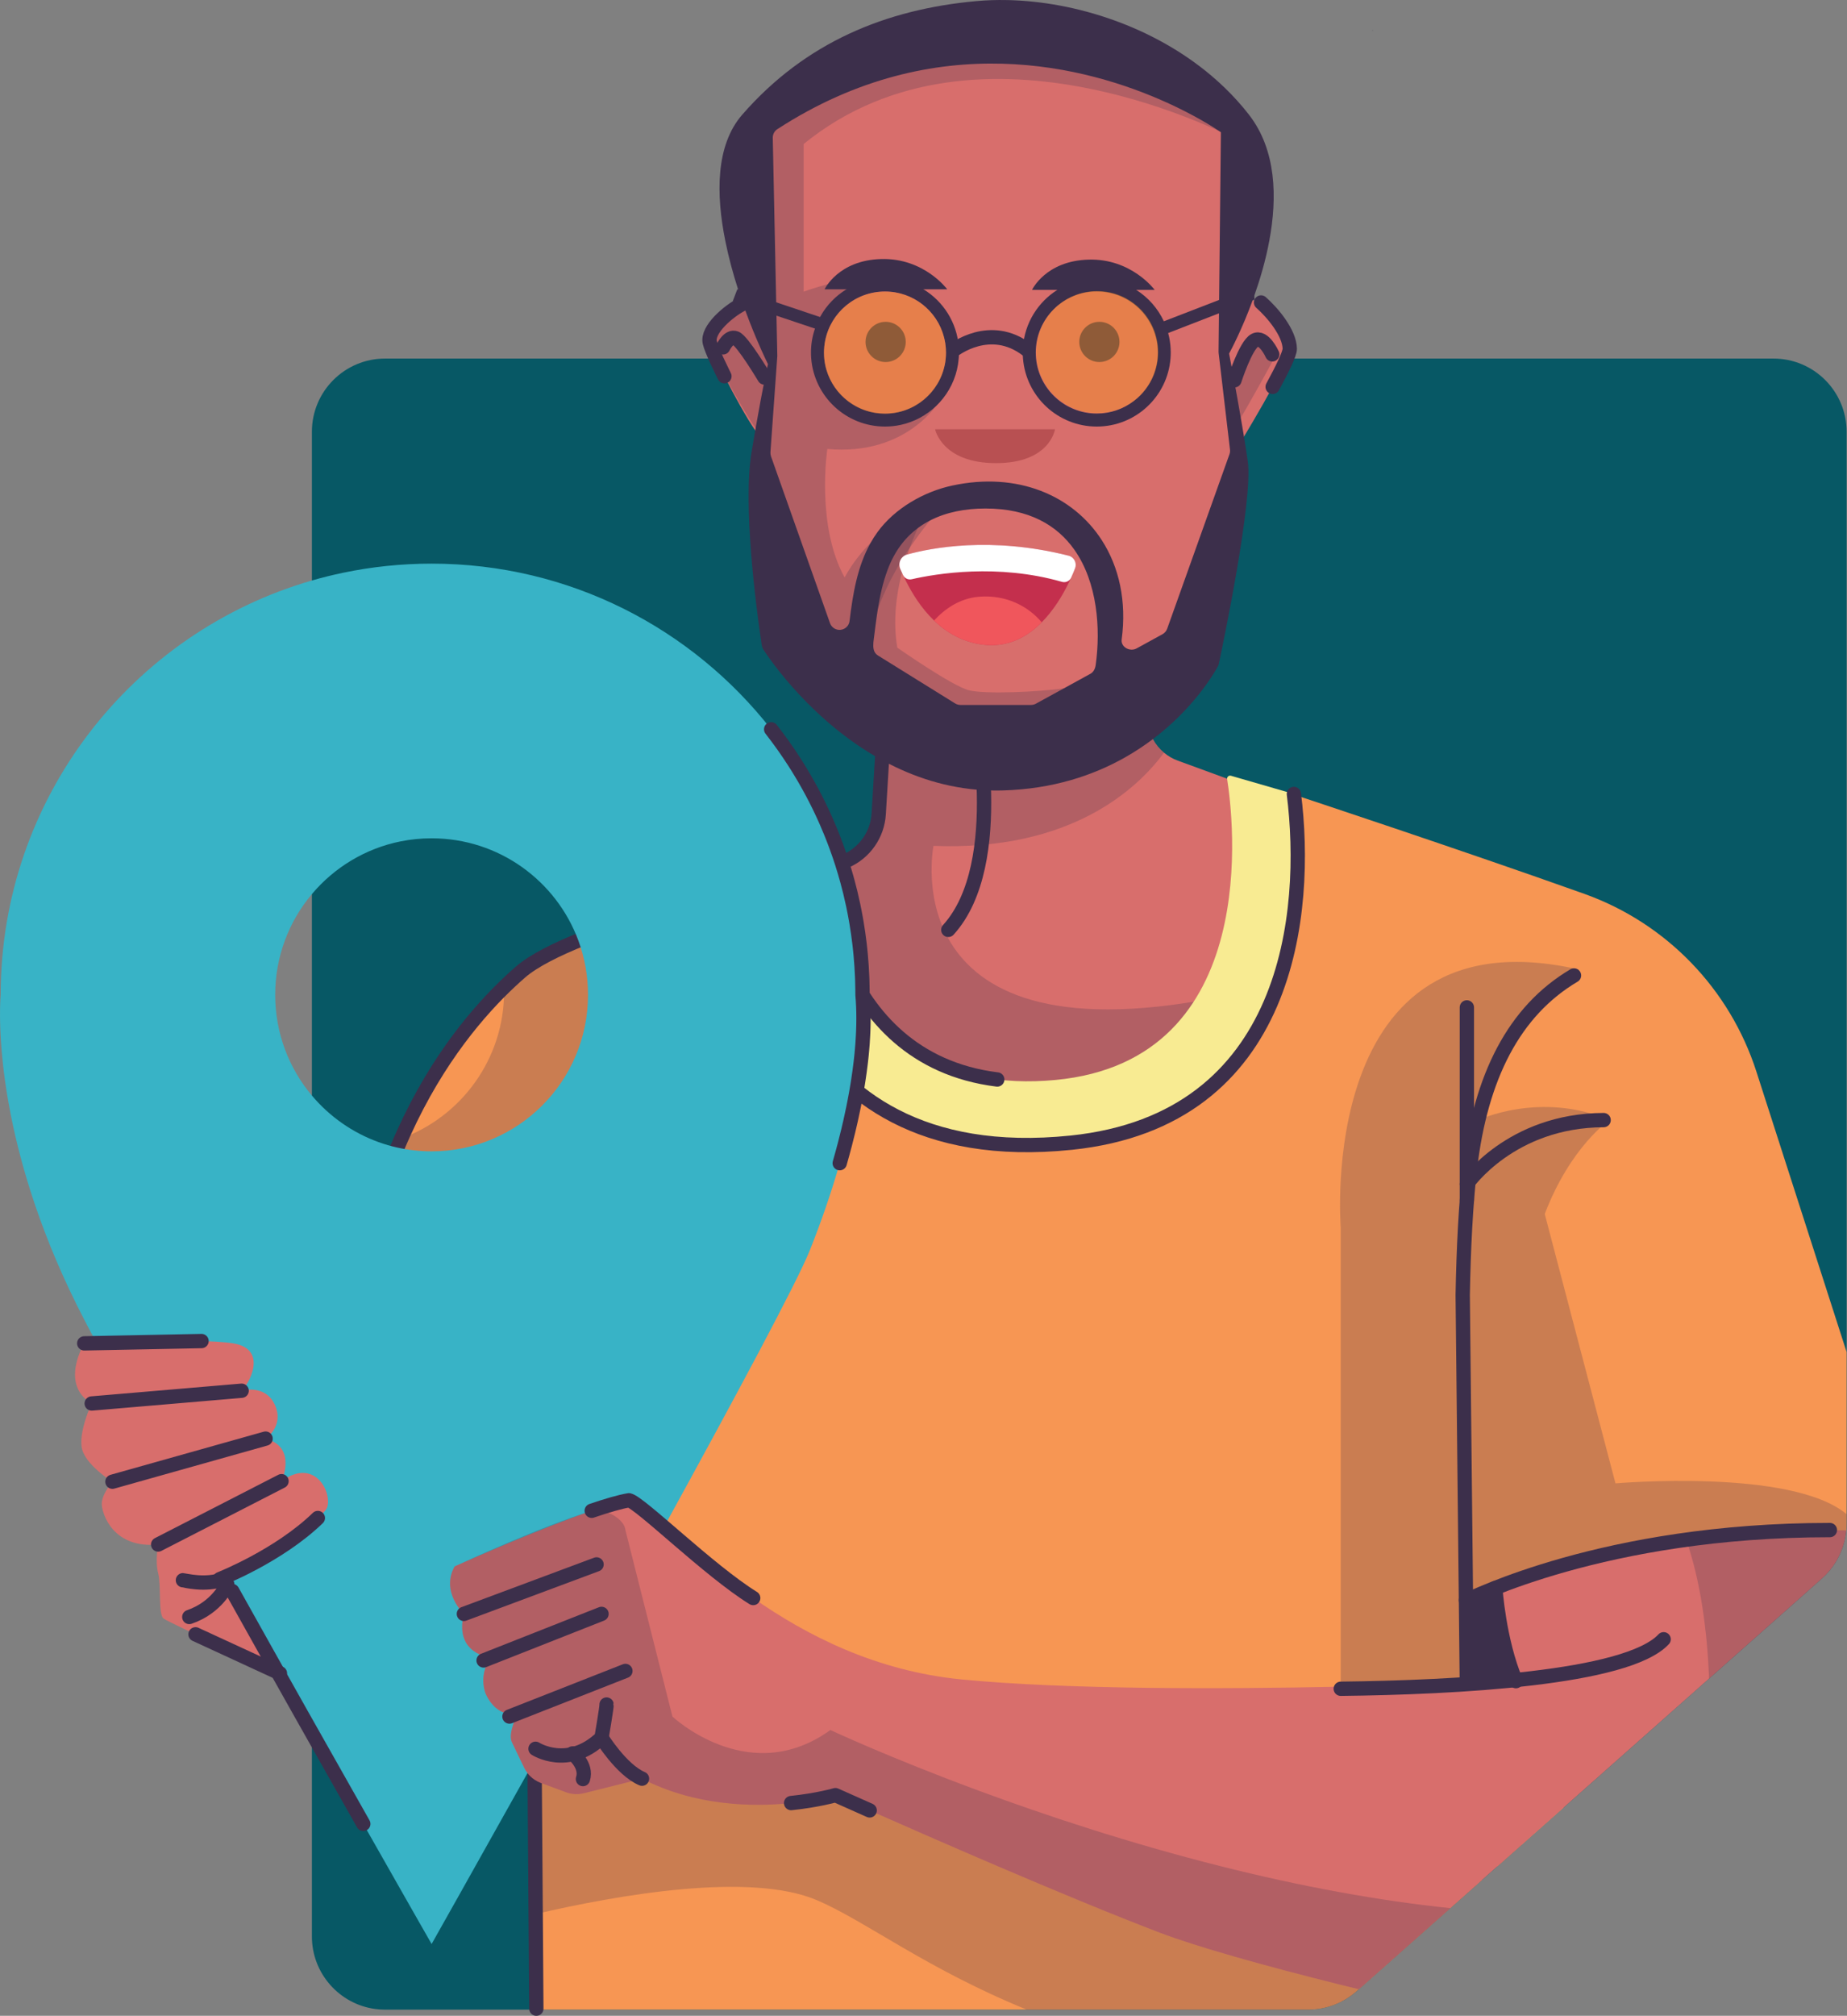 <svg width="430" height="469" viewBox="0 0 430 469" fill="none" xmlns="http://www.w3.org/2000/svg">
<rect x="0" y="0" width="430" height="469" fill="#808080" stroke="none"/>
<g clip-path="url(#clip0)">
<path d="M429.909 100.457V354.511C429.909 355.044 429.885 355.577 429.833 356.101C429.833 356.125 429.828 356.153 429.824 356.177C429.824 356.21 429.819 356.244 429.814 356.277C429.733 357.086 429.59 357.886 429.39 358.666C428.562 361.96 426.758 364.963 424.174 367.257L416.15 374.377L413.408 376.804L403.485 385.6L397.892 390.554L397.621 390.792L397.616 390.797L384.28 402.619L374.576 411.215L373.986 411.743L366.985 417.945L363.986 420.601L361.959 422.4L359.032 424.994L357.913 425.984L354.743 428.796L354.248 429.234L351.298 431.852L348.68 434.175L348.466 434.365C348.461 434.365 348.461 434.365 348.461 434.365L348.142 434.646C348.142 434.65 348.137 434.65 348.137 434.65L347.357 435.341L345.077 437.363L337.643 443.95L327.077 453.317L324.911 455.235L321.87 457.929L316.354 462.817L315.764 463.34C314.655 464.311 313.436 465.125 312.142 465.772C309.8 466.943 307.201 467.567 304.536 467.567H89.652C88.862 467.567 88.086 467.514 87.329 467.41C79.019 466.277 72.613 459.152 72.613 450.533V100.457C72.613 91.047 80.243 83.423 89.652 83.423H412.875C422.285 83.423 429.909 91.047 429.909 100.457Z" fill="#075865"/>
<path d="M267.629 256.881C228.73 266.296 207.702 256.425 196.337 242.989C195.009 241.423 193.814 239.809 192.739 238.167C189.697 233.532 187.599 228.71 186.161 224.284C182.968 214.451 182.963 206.46 182.963 206.417L196.913 200.33C201.32 198.407 204.28 194.176 204.571 189.374L206.051 165.086L207.436 142.312L262.051 123.879L266.72 164.015L267.191 168.085C267.514 170.878 268.904 173.377 270.993 175.119C271.931 175.904 273.011 176.533 274.197 176.966L295.4 184.728C302.525 236.659 267.629 256.881 267.629 256.881Z" fill="#D86E6C"/>
<path opacity="0.24" d="M286.366 231.456L274.987 247.214L239.324 259.227L196.337 242.988L194.738 242.384L192.739 238.167L186.161 224.283C182.968 214.45 182.963 206.459 182.963 206.417L196.913 200.329C201.32 198.406 204.28 194.175 204.571 189.373L206.051 165.086L232.861 175.533L255.087 168.522L266.715 164.015H266.72L267.191 168.084C267.514 170.878 268.904 173.376 270.993 175.118C264.911 183.371 249.49 198.049 217.326 196.802C217.326 196.802 206.974 248.333 286.366 231.456Z" fill="#3C2F4B"/>
<path d="M182.963 206.413L196.913 200.325C201.32 198.402 204.28 194.171 204.571 189.369L206.508 157.49" stroke="#3C2F4B" stroke-width="3.332" stroke-miterlimit="10" stroke-linecap="round" stroke-linejoin="round"/>
<path d="M206.506 157.489L207.429 142.312" stroke="#3C2F4B" stroke-width="3.332" stroke-miterlimit="10" stroke-linecap="round" stroke-linejoin="round"/>
<path d="M226.791 164.358C226.791 164.358 234.887 200.835 220.775 216.346" stroke="#3C2F4B" stroke-width="3.332" stroke-miterlimit="10" stroke-linecap="round" stroke-linejoin="round"/>
<path opacity="0.24" d="M319.553 6.982C319.657 6.897 319.686 6.968 319.643 7.196C319.381 7.23 319.339 7.158 319.553 6.982Z" fill="#3C2F4B"/>
<path d="M178.849 91.058V91.067C178.235 96.669 177.145 101.847 177.145 101.847C176.798 101.5 176.346 100.91 175.827 100.148C173.88 97.326 170.953 92.091 168.659 87.531C168.526 87.255 168.388 86.984 168.255 86.712C167.75 85.694 167.289 84.728 166.879 83.838C166.722 83.485 166.57 83.143 166.427 82.819C166.375 82.705 166.327 82.591 166.28 82.481C166.18 82.257 166.094 82.043 166.008 81.839C166.008 81.834 166.008 81.834 166.008 81.834C165.942 81.677 165.885 81.529 165.827 81.386C165.77 81.244 165.718 81.106 165.67 80.972C165.618 80.844 165.57 80.711 165.528 80.592C165.513 80.554 165.504 80.516 165.485 80.477C165.375 80.159 165.299 79.887 165.247 79.664C164.561 76.66 169.606 72.396 172.691 70.806C172.786 70.754 172.871 70.711 172.962 70.673C173.447 70.435 173.88 70.278 174.214 70.207C175.561 69.935 176.75 70.359 177.555 70.792C178.221 71.144 178.616 71.511 178.616 71.511C178.616 71.511 178.568 71.982 178.559 72.972C178.535 74.523 178.607 77.346 179.106 81.62C179.406 84.242 179.211 87.721 178.849 91.058Z" fill="#D86E6C"/>
<path d="M168.655 87.536C168.513 87.26 168.379 86.984 168.251 86.717C167.746 85.699 167.285 84.733 166.875 83.843C166.718 83.49 166.566 83.148 166.423 82.824C166.371 82.71 166.323 82.596 166.276 82.486C166.176 82.263 166.09 82.048 166.004 81.844C166.004 81.839 166.004 81.839 166.004 81.839C165.938 81.682 165.881 81.534 165.824 81.391C165.766 81.249 165.714 81.111 165.667 80.977C165.614 80.849 165.567 80.716 165.524 80.597C165.509 80.559 165.5 80.52 165.481 80.482C165.376 80.168 165.295 79.892 165.243 79.669C164.558 76.665 169.603 72.401 172.687 70.811C172.782 70.759 172.868 70.716 172.958 70.678C173.443 70.44 173.877 70.283 174.21 70.216C175.557 69.945 176.751 70.369 177.551 70.802C178.217 71.154 178.612 71.52 178.612 71.52" stroke="#3C2F4B" stroke-width="3.332" stroke-miterlimit="10" stroke-linecap="round" stroke-linejoin="round"/>
<path d="M286.74 71.354C287.23 71.516 291.851 68.845 293.588 70.373C296.33 72.786 300.214 77.455 300.275 81.134C300.323 84.142 287.882 104.456 287.882 104.456L284.455 81.134L286.74 71.354Z" fill="#D86E6C"/>
<path opacity="0.24" d="M285.834 91.444L291.769 79.464L294.111 78.265L296.719 83.215C296.719 83.215 290.098 95.427 287.914 98.721L285.834 91.444Z" fill="#3C2F4B"/>
<path d="M293.586 70.378C296.327 72.791 300.211 77.46 300.273 81.139C300.292 82.281 298.507 85.927 296.285 90.006" stroke="#3C2F4B" stroke-width="3.332" stroke-miterlimit="10" stroke-linecap="round" stroke-linejoin="round"/>
<path d="M200.021 13.494L173.973 30.552L178.789 84.719L179.246 132.261L188.551 153.041L210.563 164.511L237.545 177.847L262.041 164.82L278.785 144.045L289.327 107.455L284.368 67.451L289.018 33.031L280.337 20.938L230.719 7.602L200.021 13.494Z" fill="#D86E6C"/>
<path opacity="0.24" d="M214.918 120.433C214.918 120.433 206.313 135.734 208.906 150.688C208.906 150.688 221.7 159.646 225.593 160.602C229.486 161.559 241.747 160.974 247.667 160.155C253.588 159.336 244.502 169.717 244.502 169.717L209.644 165.509L196.518 155.624L202.41 142.274L206.489 126.515L213.904 118.286L214.918 120.433Z" fill="#3C2F4B"/>
<path opacity="0.24" d="M289.329 30.77C289.329 30.77 289.029 33.035 289.019 33.03C287.806 32.421 228.156 0.052 187.096 33.511V67.86C187.096 67.86 188.647 67.303 190.789 66.66C193.669 65.799 197.628 64.79 200.341 64.79C200.341 64.79 199.489 65.294 198.295 66.051C197.714 66.422 199.494 66.827 198.814 67.289C196.296 68.993 193.835 69.616 193.835 70.673C193.835 71.077 190.946 73.224 190.737 73.999C190.532 74.785 190.242 75.741 189.923 76.793C189.085 79.578 191.256 82.252 190.965 85.198L195.439 94.003L208.823 98.863L208.832 97.82L219.117 92.723C219.117 92.723 219.117 92.728 219.113 92.733C219.113 92.737 219.108 92.742 219.098 92.756C218.679 93.499 211.188 106.14 192.607 104.455C192.607 104.455 189.923 122.213 196.639 134.359C196.639 134.359 200.527 126.463 208.98 121.265C212.012 119.405 215.629 117.886 219.865 117.21C219.865 117.21 201.155 136.591 202.007 155.524C202.079 157.042 201.879 158.18 201.446 158.984C198.799 163.996 187.477 156.462 177.601 148.447C176.492 141.131 173.241 117.491 175.383 105.155C175.697 103.356 175.992 101.685 176.273 100.148C174.245 97.326 171.19 92.09 168.796 87.531C168.653 87.254 168.515 86.983 168.372 86.712C167.844 85.693 167.368 84.727 166.935 83.837C166.773 83.485 166.616 83.142 166.464 82.819C166.411 82.704 166.359 82.59 166.311 82.481C166.207 82.257 166.116 82.043 166.031 81.838C166.031 81.834 166.031 81.834 166.031 81.834C165.959 81.677 165.902 81.529 165.84 81.386C165.778 81.243 165.726 81.105 165.678 80.972C165.626 80.844 165.574 80.71 165.531 80.591C165.517 80.553 165.502 80.515 165.488 80.477C165.374 80.158 165.293 79.887 165.236 79.663C164.522 76.66 169.781 72.395 172.998 70.806L170.823 70.035L171.823 67.284L172.132 67.393C167.663 54.081 164.293 36.386 173.103 26.681C188.448 9.79 208.052 2.156 229.931 0.252C248.098 -1.333 267.792 9.052 284.069 22.274L288.32 25.03L289.329 30.77Z" fill="#3C2F4B"/>
<path d="M290.774 26.691C289.913 25.577 289.004 24.492 288.061 23.455C286.196 21.375 284.178 19.442 282.055 17.639C268.567 6.211 250.504 0.371 234.608 0.019C234.551 0.019 234.494 0.014 234.446 0.019C231.995 -0.038 229.606 0.048 227.288 0.257C206.308 2.161 187.509 9.795 172.792 26.691C166.596 33.802 166.676 45.21 168.856 56.038C169.637 59.945 170.693 63.777 171.826 67.299C171.826 67.303 171.831 67.303 171.831 67.308C171.836 67.323 171.84 67.337 171.845 67.351C171.845 67.37 171.855 67.38 171.859 67.399C172.221 68.527 172.592 69.626 172.959 70.678C172.978 70.73 172.997 70.773 173.011 70.816C173.016 70.835 173.026 70.849 173.026 70.859C173.035 70.892 173.049 70.916 173.054 70.949C175.101 76.722 177.162 81.296 178.166 83.424C178.532 84.204 178.761 84.656 178.789 84.718C178.789 84.723 178.789 84.723 178.789 84.723C178.789 84.723 177.775 88.992 175.915 99.63V99.634C175.891 99.801 175.857 99.977 175.829 100.153C175.558 101.695 175.277 103.356 174.972 105.16C172.916 117.496 176.034 141.137 177.1 148.447C177.204 149.213 177.29 149.794 177.347 150.17C177.404 150.503 177.523 150.813 177.704 151.098C179.432 153.754 189.222 168.013 205.333 176.842C205.542 176.961 205.756 177.075 205.97 177.189C212.648 180.754 220.382 183.367 229.063 183.848C230.534 183.929 232.033 183.953 233.556 183.905C245.179 183.558 254.521 180.388 261.851 176.257C264.25 174.905 266.434 173.448 268.41 171.959C277.909 164.782 282.612 156.729 283.521 155.058C283.635 154.858 283.711 154.653 283.759 154.425C284.544 150.741 291.788 116.359 290.498 107.34C290.251 105.579 289.941 103.623 289.613 101.595V101.586C289.375 100.139 289.123 98.663 288.866 97.198V97.193C288.328 94.061 287.776 91.001 287.309 88.473V88.469C286.909 86.294 286.567 84.504 286.362 83.424C286.353 83.367 286.343 83.314 286.334 83.262C286.334 83.252 286.329 83.252 286.329 83.243C286.329 83.243 286.324 83.233 286.324 83.228C286.324 83.21 286.319 83.2 286.319 83.186C286.205 82.596 286.143 82.272 286.143 82.272C286.143 82.272 286.162 82.239 286.196 82.177V82.167C286.61 81.415 289.146 76.632 291.607 69.931V69.926C291.617 69.907 291.626 69.883 291.626 69.859V69.855C291.759 69.507 291.883 69.164 292.007 68.812C293.358 64.99 294.648 60.616 295.5 56.038C297.39 45.948 297.152 34.892 290.774 26.691ZM253.86 156.762L247.677 160.155H247.673L241.171 163.72C240.824 163.915 240.434 164.015 240.038 164.015H223.604C223.166 164.015 222.733 163.892 222.357 163.658L206.727 153.954L204.419 152.521C203.586 152.017 203.338 151.198 203.31 150.327C203.291 149.804 203.353 149.266 203.419 148.761C203.714 146.424 203.99 144.111 204.352 141.827C204.847 138.695 205.513 135.616 206.637 132.589C208.245 128.258 210.701 125.078 213.714 122.841C214.599 122.185 215.527 121.609 216.494 121.114C220.32 119.134 224.77 118.315 229.411 118.31C239.596 118.301 246.135 122.242 250.124 127.905C255.502 135.53 256.263 146.277 255.088 154.706C254.969 155.558 254.612 156.348 253.86 156.762ZM270.646 147.552L265.154 150.565L264.631 150.851C263.06 151.717 260.899 150.56 261.137 148.785C262.336 139.885 260.528 131.941 256.544 125.735C249.81 115.236 236.859 109.71 221.715 112.966C215.061 114.389 208.293 118.291 204.295 123.788C203.705 124.602 203.167 125.44 202.686 126.301C199.602 131.78 198.546 138.191 197.784 144.483C197.58 146.191 195.671 147.095 194.205 146.191C193.753 145.906 193.401 145.482 193.229 144.973L179.494 106.169C179.389 105.86 179.346 105.536 179.365 105.217L180.926 83.424L180.96 82.929C180.964 82.853 180.964 82.776 180.964 82.71L180.779 73.795L180.774 73.448L180.717 70.678L180.707 70.335V70.331L180.407 56.038L179.908 32.079C179.889 31.265 180.288 30.494 180.974 30.051C218.059 5.973 253.317 15.602 271.484 23.793C271.494 23.793 271.494 23.797 271.498 23.797C271.513 23.797 271.517 23.807 271.522 23.807C278.228 26.834 282.597 29.656 283.859 30.508C284.059 30.646 284.178 30.732 284.22 30.761C284.23 30.765 284.235 30.77 284.235 30.77L283.968 56.038C283.968 56.038 283.825 69.488 283.821 69.788C283.821 69.793 283.821 69.793 283.821 69.793L283.792 72.896V72.9L283.692 81.844C283.692 81.944 283.697 82.048 283.711 82.148L283.863 83.424L286.353 104.608C286.395 104.974 286.353 105.336 286.234 105.679L271.732 146.277C271.536 146.819 271.156 147.272 270.646 147.552Z" fill="#3C2F4B"/>
<path d="M217.697 99.877H245.611C245.611 99.877 244.488 107.754 231.88 107.754C219.273 107.754 217.697 99.877 217.697 99.877Z" fill="#B85052"/>
<path d="M223.209 80.691V80.687C222.776 75.018 219.601 70.121 215.008 67.317C215.003 67.317 215.003 67.312 214.999 67.312C212.386 65.713 209.311 64.79 206.032 64.79C203.738 64.79 201.544 65.242 199.545 66.051C199.174 66.204 198.817 66.365 198.46 66.541C197.984 66.779 197.513 67.032 197.065 67.312C197.056 67.312 197.056 67.317 197.051 67.317C194.571 68.826 192.51 70.958 191.068 73.481C191.059 73.49 191.054 73.5 191.049 73.509C191.049 73.514 191.044 73.528 191.035 73.533C190.992 73.609 190.949 73.681 190.911 73.762V73.766C190.835 73.885 190.773 74.014 190.707 74.142L190.697 74.152C190.369 74.804 190.074 75.48 189.831 76.175C189.797 76.27 189.764 76.356 189.736 76.451C189.126 78.197 188.803 80.068 188.803 82.019C188.803 82.49 188.822 82.962 188.86 83.423C189.574 92.276 196.989 99.244 206.032 99.244C207.274 99.244 208.483 99.115 209.644 98.863H209.659C212.828 98.182 215.679 96.626 217.94 94.46C217.945 94.46 217.954 94.451 217.959 94.446L217.964 94.437C218.516 93.913 219.02 93.356 219.496 92.761C219.511 92.742 219.515 92.737 219.515 92.737C221.586 90.139 222.918 86.926 223.194 83.423C223.237 82.957 223.256 82.49 223.256 82.019C223.256 81.572 223.247 81.134 223.209 80.691ZM220.063 84.27C220.044 84.399 220.02 84.527 219.996 84.656C219.982 84.718 219.972 84.775 219.958 84.837C218.644 91.329 212.905 96.217 206.032 96.217C199.592 96.217 194.162 91.933 192.415 86.065C192.363 85.889 192.32 85.713 192.268 85.536C192.258 85.517 192.253 85.494 192.249 85.47C192.244 85.465 192.244 85.46 192.244 85.456C192.239 85.436 192.234 85.413 192.234 85.389C192.187 85.198 192.144 85.018 192.106 84.823C192.096 84.789 192.087 84.751 192.087 84.718C192.063 84.608 192.044 84.494 192.025 84.375C191.992 84.185 191.963 83.994 191.944 83.799C191.93 83.69 191.915 83.576 191.906 83.466C191.901 83.452 191.901 83.438 191.901 83.423C191.892 83.338 191.882 83.252 191.882 83.166C191.863 83.014 191.854 82.857 191.854 82.7C191.839 82.514 191.834 82.329 191.834 82.143C191.83 82.114 191.83 82.091 191.83 82.062C191.83 81.862 191.834 81.662 191.849 81.462C191.854 81.419 191.854 81.381 191.858 81.339C191.877 80.882 191.925 80.43 191.987 79.982C191.992 79.93 192.001 79.873 192.011 79.82C192.044 79.616 192.077 79.416 192.12 79.211C193.415 72.71 199.15 67.817 206.032 67.817C212.643 67.817 218.207 72.338 219.772 78.454C219.834 78.678 219.891 78.902 219.934 79.135C220.034 79.592 220.106 80.063 220.153 80.539V80.544C220.172 80.687 220.186 80.82 220.191 80.963C220.196 81.058 220.206 81.144 220.21 81.239V81.263C220.225 81.5 220.234 81.743 220.234 81.991V82.148C220.234 82.309 220.229 82.471 220.22 82.633C220.22 82.671 220.22 82.709 220.215 82.747C220.21 82.843 220.206 82.938 220.196 83.033C220.191 83.128 220.182 83.223 220.172 83.323C220.167 83.357 220.167 83.39 220.163 83.423C220.158 83.509 220.148 83.595 220.139 83.68C220.12 83.875 220.096 84.075 220.063 84.27Z" fill="#3C2F4B"/>
<path d="M272.18 78.407C272.118 78.097 272.042 77.798 271.957 77.488C271.785 76.85 271.576 76.222 271.328 75.618C271.209 75.323 271.09 75.042 270.952 74.756V74.751C269.558 71.744 267.316 69.216 264.537 67.451C264.532 67.451 264.532 67.451 264.532 67.446C264.532 67.441 264.532 67.441 264.527 67.441C261.867 65.761 258.716 64.79 255.337 64.79C251.962 64.79 248.816 65.761 246.156 67.441C246.156 67.441 246.156 67.441 246.156 67.446C246.156 67.446 246.151 67.446 246.151 67.451C241.667 70.278 238.574 75.118 238.165 80.701V80.71C238.126 81.144 238.107 81.577 238.107 82.019C238.107 82.49 238.126 82.962 238.165 83.423C238.878 92.276 246.294 99.244 255.337 99.244C264.38 99.244 271.79 92.276 272.504 83.423C272.542 82.962 272.561 82.49 272.561 82.019C272.561 80.782 272.433 79.573 272.18 78.407ZM264.494 92.866C264.318 93.013 264.146 93.156 263.965 93.285C261.571 95.127 258.587 96.217 255.337 96.217C247.969 96.217 241.91 90.605 241.201 83.423C241.158 82.962 241.134 82.495 241.134 82.019C241.134 78.059 242.757 74.49 245.361 71.92H245.366C245.523 71.748 245.684 71.601 245.851 71.448C245.851 71.448 245.851 71.453 245.856 71.448C245.975 71.334 246.094 71.23 246.222 71.125C246.27 71.087 246.317 71.044 246.37 71.006C248.816 69.016 251.934 67.817 255.337 67.817C260.972 67.817 265.836 71.091 268.13 75.851C268.549 76.717 268.882 77.631 269.12 78.592C269.396 79.687 269.539 80.839 269.539 82.019C269.539 82.49 269.515 82.962 269.467 83.423C269.12 87.007 267.43 90.201 264.913 92.499C264.779 92.628 264.637 92.747 264.494 92.866Z" fill="#3C2F4B"/>
<path d="M168.342 80.815C168.342 80.815 169.646 78.045 171.278 78.697C172.911 79.349 177.965 87.83 177.965 87.83" stroke="#3C2F4B" stroke-width="3.332" stroke-miterlimit="10" stroke-linecap="round" stroke-linejoin="round"/>
<path d="M296.194 82.443C296.194 82.443 294.238 78.04 292.116 79.182C289.993 80.325 287.385 88.478 287.385 88.478" stroke="#3C2F4B" stroke-width="3.332" stroke-miterlimit="10" stroke-linecap="round" stroke-linejoin="round"/>
<path d="M221.98 81.501C221.98 81.501 230.476 74.747 239.148 81.406" stroke="#3C2F4B" stroke-width="3.332" stroke-miterlimit="10" stroke-linecap="round" stroke-linejoin="round"/>
<path d="M269.537 78.421L292.073 69.683L291.835 66.689L268.471 75.709L269.537 78.421Z" fill="#3C2F4B"/>
<path d="M191.971 74.118L191.705 77.112L190.758 76.793L188.897 76.174L181.81 73.794L179.364 72.976L178.436 72.662L173.3 70.948L172.896 70.81L170.602 70.039L171.658 67.288L171.982 67.398L178.121 69.463L181.734 70.677L190.229 73.532L191.619 73.999L191.971 74.118Z" fill="#3C2F4B"/>
<path d="M191.973 67.312H220.525C220.525 67.312 215.146 59.987 205.137 60.268C195.128 60.548 191.973 67.312 191.973 67.312Z" fill="#3C2F4B"/>
<path d="M240.27 67.446H268.821C268.821 67.446 263.443 60.122 253.434 60.402C243.42 60.678 240.27 67.446 240.27 67.446Z" fill="#3C2F4B"/>
<path d="M206.184 84.232C208.768 84.232 210.863 82.137 210.863 79.553C210.863 76.97 208.768 74.875 206.184 74.875C203.601 74.875 201.506 76.97 201.506 79.553C201.506 82.137 203.601 84.232 206.184 84.232Z" fill="#3C2F4B"/>
<path opacity="0.44" d="M220.234 81.986C220.277 89.829 213.951 96.216 206.108 96.259C198.264 96.302 191.877 89.981 191.834 82.138C191.791 74.29 198.112 67.902 205.955 67.855C213.799 67.807 220.191 74.142 220.234 81.986Z" fill="#F89521"/>
<path d="M255.944 84.232C258.528 84.232 260.623 82.137 260.623 79.553C260.623 76.97 258.528 74.875 255.944 74.875C253.36 74.875 251.266 76.97 251.266 79.553C251.266 82.137 253.36 84.232 255.944 84.232Z" fill="#3C2F4B"/>
<path opacity="0.44" d="M269.632 81.858C269.675 89.701 263.35 96.088 255.506 96.131C247.663 96.174 241.275 89.853 241.233 82.01C241.19 74.162 247.51 67.774 255.354 67.727C263.197 67.679 269.589 74.009 269.632 81.858Z" fill="#F89521"/>
<path d="M429.909 314.571V354.512C429.909 355.045 429.885 355.578 429.833 356.101C429.833 356.125 429.828 356.154 429.824 356.178C427.848 356.13 425.012 356.082 421.509 356.082C420.59 356.082 419.629 356.087 418.625 356.101C418.52 356.101 418.41 356.101 418.306 356.106C418.301 356.101 418.301 356.106 418.301 356.106C418.282 356.101 418.272 356.101 418.253 356.106C418.177 356.106 418.096 356.111 418.015 356.111C415.974 356.14 413.765 356.201 411.419 356.301C411.11 356.316 410.795 356.33 410.477 356.344C410.158 356.358 409.839 356.373 409.52 356.392C409.196 356.406 408.873 356.425 408.544 356.444C408.054 356.468 407.559 356.496 407.059 356.53C406.812 356.544 406.56 356.558 406.307 356.577C406.055 356.592 405.803 356.611 405.546 356.625C405.103 356.658 404.66 356.687 404.208 356.72C402.247 356.868 400.22 357.039 398.145 357.253C397.783 357.287 397.417 357.325 397.05 357.367C396.312 357.444 395.575 357.525 394.827 357.615C394.456 357.658 394.08 357.701 393.704 357.748C393.285 357.801 392.871 357.848 392.448 357.901C391.31 358.048 390.158 358.205 388.997 358.381C388.659 358.429 388.321 358.476 387.979 358.529C387.593 358.586 387.208 358.648 386.817 358.71C383.7 359.2 380.521 359.776 377.322 360.452C376.937 360.537 376.551 360.623 376.161 360.709C374.571 361.056 372.982 361.432 371.387 361.832L371.311 361.851C370.702 362.003 370.116 362.213 369.56 362.474C369.331 362.579 369.107 362.693 368.889 362.822C365.914 364.497 363.986 367.681 363.986 371.227V420.601L361.959 422.4L359.032 424.994L357.913 425.984L354.743 428.797L354.248 429.235L351.298 431.853L348.68 434.175H185.069C180.162 434.175 145.457 431.753 144.757 426.893L144.614 415.047L144.552 410.107L144.452 401.873L144.3 389.28L144.119 374.235L143.862 353.265L143.819 349.638V349.633L143.686 338.706L143.505 323.566L84.574 324.965L80.981 325.051C80.999 324.27 81.023 323.499 81.052 322.728V322.681C81.076 322.091 81.1 321.505 81.123 320.924C81.128 320.863 81.128 320.796 81.133 320.734C81.147 320.42 81.161 320.111 81.18 319.801C81.204 319.273 81.233 318.749 81.266 318.226C81.28 317.931 81.299 317.636 81.318 317.341C81.39 316.208 81.471 315.085 81.561 313.976C81.58 313.728 81.604 313.481 81.623 313.238C81.685 312.519 81.751 311.805 81.823 311.096C81.871 310.587 81.918 310.082 81.975 309.578C81.99 309.416 82.008 309.25 82.028 309.088C82.099 308.431 82.17 307.774 82.251 307.127C82.318 306.551 82.389 305.975 82.465 305.404C82.494 305.171 82.522 304.937 82.556 304.709C82.618 304.243 82.684 303.776 82.751 303.315C82.775 303.11 82.808 302.91 82.837 302.71C82.922 302.11 83.013 301.515 83.108 300.921C83.179 300.459 83.251 299.997 83.332 299.54C83.336 299.493 83.346 299.44 83.355 299.388C83.417 298.998 83.484 298.607 83.555 298.217C83.622 297.832 83.689 297.441 83.76 297.061C83.831 296.675 83.898 296.29 83.974 295.909C84.046 295.528 84.117 295.147 84.193 294.767C84.269 294.372 84.345 293.976 84.426 293.586C84.502 293.229 84.574 292.872 84.65 292.52C84.769 291.944 84.893 291.368 85.021 290.802C85.121 290.35 85.221 289.902 85.331 289.46C85.516 288.655 85.707 287.865 85.902 287.08C86.016 286.618 86.135 286.157 86.254 285.7C86.382 285.2 86.511 284.705 86.649 284.215C86.692 284.039 86.739 283.867 86.792 283.696C86.925 283.201 87.063 282.706 87.201 282.221C87.534 281.059 87.877 279.912 88.229 278.789C88.377 278.313 88.529 277.847 88.677 277.38C89.357 275.286 90.071 273.263 90.814 271.303C90.923 271.012 91.032 270.722 91.142 270.436C91.418 269.722 91.699 269.013 91.984 268.318C92.118 267.976 92.26 267.633 92.403 267.295C92.441 267.195 92.479 267.1 92.527 267C92.651 266.691 92.784 266.381 92.917 266.072C93.084 265.682 93.25 265.296 93.417 264.911C93.422 264.901 93.426 264.892 93.431 264.882C93.693 264.292 93.955 263.706 94.216 263.131C94.402 262.731 94.583 262.336 94.769 261.941C96.249 258.795 97.786 255.858 99.361 253.126C99.618 252.679 99.875 252.236 100.132 251.803C100.389 251.365 100.651 250.927 100.918 250.499C101.084 250.213 101.26 249.933 101.437 249.652C102.331 248.21 103.231 246.83 104.135 245.511C104.311 245.249 104.492 244.988 104.673 244.731C105.144 244.055 105.615 243.393 106.082 242.751C106.282 242.479 106.477 242.213 106.672 241.951C107 241.508 107.324 241.075 107.652 240.652C107.9 240.328 108.147 240.004 108.4 239.69C108.666 239.348 108.933 239.014 109.199 238.681C109.466 238.353 109.732 238.025 109.994 237.706C110.256 237.387 110.522 237.068 110.784 236.759C111.569 235.83 112.34 234.945 113.102 234.108C113.321 233.865 113.535 233.627 113.754 233.394C113.811 233.332 113.863 233.27 113.921 233.213C114.387 232.703 114.853 232.218 115.306 231.747C116.005 231.019 116.691 230.333 117.352 229.691C118.742 228.334 120.032 227.159 121.193 226.15C121.35 226.016 121.512 225.878 121.678 225.745C122.859 224.789 124.329 223.837 126.029 222.885C126.248 222.761 126.466 222.642 126.69 222.523C128.099 221.762 129.655 221.005 131.316 220.258C131.492 220.177 131.673 220.096 131.854 220.015C132.221 219.853 132.587 219.696 132.958 219.534C133.33 219.377 133.706 219.215 134.086 219.058C134.272 218.982 134.458 218.906 134.643 218.825C136.637 218.011 138.741 217.207 140.907 216.421C141.259 216.293 141.611 216.164 141.968 216.041C143.658 215.441 145.38 214.856 147.118 214.284C147.541 214.142 147.965 214.004 148.388 213.866C151.235 212.947 154.095 212.067 156.889 211.248C157.531 211.058 158.169 210.872 158.802 210.691C159.226 210.567 159.644 210.448 160.063 210.329C160.482 210.21 160.896 210.091 161.31 209.977C162.134 209.744 162.948 209.515 163.747 209.297C164.347 209.13 164.937 208.968 165.522 208.811C165.718 208.759 165.913 208.706 166.103 208.654C166.489 208.549 166.869 208.449 167.245 208.349C168.235 208.083 169.192 207.831 170.111 207.593C170.401 207.517 170.686 207.445 170.967 207.369C173.785 206.641 176.226 206.041 178.106 205.584C178.43 205.508 178.735 205.432 179.025 205.365C179.172 205.327 179.311 205.294 179.449 205.265C180.181 205.089 180.786 204.946 181.238 204.842C181.338 204.818 181.428 204.799 181.509 204.78C181.823 204.704 182.042 204.656 182.147 204.632C182.166 204.628 182.18 204.623 182.195 204.623C182.214 204.618 182.228 204.613 182.228 204.613L182.961 206.56L195.526 239.843C196.088 241.323 196.987 242.632 198.139 243.669C198.848 244.312 199.648 244.854 200.523 245.268L200.59 245.302H200.595L228.975 258.799C230.584 259.566 232.369 259.885 234.144 259.713C235.496 259.585 237.28 259.418 239.322 259.228C239.322 259.228 239.322 259.228 239.327 259.228C248.941 258.333 264.262 256.958 267.175 256.986C267.408 256.991 267.56 257.005 267.627 257.024C267.779 257.077 268.26 256.696 268.993 255.996C272.391 252.736 281.177 242.47 287.302 235.216C288.901 233.322 290.32 231.633 291.414 230.329C292.904 228.548 293.718 226.307 293.718 223.989V198.079C293.718 195.918 294.422 193.819 295.731 192.101L296.117 191.596L301.228 184.871C301.228 184.871 301.233 184.871 301.247 184.881C302.194 185.19 340.256 197.769 368.831 207.959C387.898 214.76 402.704 230.057 408.906 249.323L429.909 314.571Z" fill="#F79653"/>
<path opacity="0.24" d="M181.267 230.661C181.267 229.652 181.252 228.643 181.219 227.639C181 220.186 179.972 212.937 178.206 205.979C178.173 205.846 178.14 205.717 178.106 205.584C176.226 206.041 173.785 206.641 170.967 207.369C170.686 207.445 170.401 207.516 170.111 207.592C169.192 207.83 168.235 208.083 167.245 208.349C166.869 208.449 166.489 208.549 166.103 208.654C165.913 208.706 165.718 208.759 165.522 208.811C164.937 208.968 164.347 209.13 163.747 209.296C162.948 209.515 162.134 209.744 161.31 209.977C160.896 210.091 160.482 210.21 160.063 210.329C159.645 210.448 159.226 210.567 158.802 210.691C158.169 210.872 157.531 211.057 156.889 211.248C154.095 212.066 151.235 212.947 148.388 213.865C147.965 214.003 147.541 214.141 147.118 214.284C145.38 214.855 143.658 215.441 141.968 216.04C141.611 216.164 141.259 216.293 140.907 216.421C138.741 217.207 136.637 218.011 134.643 218.825C134.458 218.906 134.272 218.982 134.086 219.058C133.706 219.215 133.33 219.377 132.958 219.534C132.587 219.696 132.221 219.853 131.854 220.015C131.673 220.096 131.492 220.176 131.316 220.257C129.655 221.005 128.099 221.761 126.69 222.523C126.466 222.642 126.248 222.761 126.029 222.885C124.329 223.836 122.859 224.788 121.678 225.745C121.512 225.878 121.35 226.016 121.193 226.15C120.032 227.159 118.742 228.334 117.352 229.691C117.357 230.009 117.362 230.338 117.362 230.661C117.362 246.391 107.395 259.784 93.431 264.882C93.426 264.891 93.422 264.901 93.417 264.91C93.25 265.296 93.084 265.681 92.917 266.072C92.784 266.381 92.651 266.69 92.527 267C92.479 267.1 92.441 267.195 92.403 267.295C92.26 267.633 92.118 267.975 91.984 268.318C91.699 269.013 91.418 269.722 91.142 270.436C91.032 270.722 90.923 271.012 90.814 271.302C90.071 273.263 89.357 275.286 88.677 277.38C88.529 277.847 88.377 278.313 88.229 278.789C87.877 279.912 87.534 281.059 87.201 282.22C87.063 282.706 86.925 283.201 86.792 283.696C86.739 283.867 86.692 284.039 86.649 284.215C86.511 284.705 86.382 285.2 86.254 285.7C86.135 286.157 86.016 286.618 85.902 287.08C85.707 287.865 85.516 288.655 85.331 289.46C85.221 289.902 85.121 290.35 85.021 290.802C84.893 291.368 84.769 291.944 84.65 292.52C84.574 292.872 84.502 293.229 84.426 293.586C84.345 293.976 84.269 294.371 84.193 294.766C84.117 295.147 84.046 295.528 83.974 295.909C83.898 296.289 83.831 296.675 83.76 297.06C83.689 297.441 83.622 297.831 83.555 298.217C83.484 298.607 83.417 298.998 83.355 299.388C83.346 299.44 83.336 299.492 83.332 299.54C83.251 299.997 83.179 300.459 83.108 300.92C83.013 301.515 82.922 302.11 82.837 302.71C82.808 302.91 82.775 303.11 82.751 303.314C82.684 303.776 82.618 304.242 82.556 304.709C82.522 304.937 82.494 305.171 82.465 305.404C82.389 305.975 82.318 306.551 82.251 307.127C82.17 307.774 82.099 308.431 82.028 309.088C82.008 309.249 81.99 309.416 81.975 309.578C81.918 310.082 81.871 310.587 81.823 311.096C81.751 311.805 81.685 312.519 81.623 313.238C81.604 313.48 81.58 313.728 81.561 313.975C81.471 315.084 81.39 316.208 81.318 317.34C81.299 317.635 81.28 317.931 81.266 318.226C81.233 318.749 81.204 319.273 81.18 319.801C81.161 320.11 81.147 320.42 81.133 320.734C81.128 320.796 81.128 320.862 81.123 320.924C81.1 321.505 81.076 322.09 81.052 322.68V322.728C81.023 323.499 80.999 324.27 80.981 325.051L84.574 324.965L143.505 323.566L143.686 338.706C156.346 315.479 166.56 296.194 168.987 290.126C176.426 271.521 182.794 248.181 181.267 230.661Z" fill="#3C2F4B"/>
<path opacity="0.24" d="M429.909 352.293V354.511C429.909 355.044 429.885 355.577 429.833 356.1C429.833 356.124 429.828 356.153 429.823 356.177C429.823 356.21 429.819 356.243 429.814 356.277C423.531 356.319 408.701 356.643 392.666 358.533C388.159 359.061 383.557 359.718 379.021 360.522C378.931 360.536 378.835 360.555 378.745 360.574C375.628 361.136 372.553 361.759 369.559 362.473C364.671 363.635 360.012 365.015 355.814 366.652C355.781 366.662 355.747 366.676 355.714 366.685C353.001 367.752 350.493 368.918 348.237 370.207C348.218 370.217 348.199 370.226 348.185 370.236C347.975 370.355 347.766 370.474 347.561 370.598C345.134 372.04 343.025 373.625 341.321 375.371C341.207 375.486 341.098 375.6 340.993 375.719C340.945 375.766 340.903 375.809 340.86 375.857L341.012 376.323L341.341 377.332L345.838 391.139L345.933 391.43L345.957 391.506L354.248 429.234L351.297 431.852L348.68 434.174H327.053L345.077 437.363L337.642 443.95L327.076 453.317L324.911 455.235L321.87 457.929L316.353 462.817L315.763 463.34C314.654 464.311 313.436 465.125 312.141 465.772V285.666C312.141 285.666 306.045 211.528 367.584 225.568C367.584 225.568 348.837 235.058 344.153 260.602C344.153 260.602 358.579 253.749 374.709 260.598C374.709 260.598 365.68 266.652 359.631 282.443L376.099 345.125C376.099 345.125 417.087 341.532 429.909 352.293Z" fill="#3C2F4B"/>
<path d="M84.57 324.965L80.977 325.051C82.428 265.639 109.053 236.706 121.189 226.15C133.283 215.631 182.224 204.608 182.224 204.608" stroke="#3C2F4B" stroke-width="3.332" stroke-miterlimit="10" stroke-linecap="round" stroke-linejoin="round"/>
<path d="M301.231 184.728C304.667 212.076 300.47 260.551 249.434 265.853C179.256 273.14 176.52 206.607 176.52 206.607L191.102 201.139C191.102 201.139 193.382 256.258 245.788 251.26C294.211 246.644 287.058 189.873 285.692 181.268C285.611 180.759 286.087 180.345 286.577 180.488L301.231 184.728Z" fill="#F8EB92"/>
<path d="M347.367 369.466L340.861 371.593L341.485 391.14H351.051L347.367 369.466Z" fill="#3C2F4B"/>
<path d="M345.079 437.365L337.645 443.953L327.079 453.319L324.913 455.237L321.872 457.931L316.356 462.819L315.766 463.343C314.657 464.313 313.438 465.127 312.144 465.775C309.802 466.945 307.203 467.569 304.538 467.569H123.441V398.157L130.166 399.347L140.566 401.189L144.454 401.874L167.533 405.958L178.261 407.857L227.902 416.638L312.144 431.54L327.055 434.177L345.079 437.365Z" fill="#F79653"/>
<path opacity="0.24" d="M345.079 437.365L337.645 443.953L327.079 453.319L324.913 455.237L321.872 457.931L316.356 462.819L315.766 463.343C314.657 464.313 313.438 465.127 312.144 465.775C309.802 466.945 307.203 467.569 304.538 467.569H239.043C215.422 457.917 201.701 447.051 190.278 442.139C174.724 435.443 143.897 440.859 124.712 445.319C124.284 445.418 123.86 445.518 123.441 445.618V398.157L130.166 399.347L140.566 401.189L144.454 401.874L167.533 405.958L178.261 407.857L227.902 416.638L312.144 431.54L327.055 434.177L345.079 437.365Z" fill="#3C2F4B"/>
<path d="M124.865 467.335C124.494 408.089 124.242 406.614 124.865 410.459" stroke="#3C2F4B" stroke-width="3.332" stroke-miterlimit="10" stroke-linecap="round" stroke-linejoin="round"/>
<path d="M176.52 206.607L191.102 201.139C191.102 201.139 192.968 246.287 232.172 251.156" stroke="#3C2F4B" stroke-width="3.332" stroke-miterlimit="10" stroke-linecap="round" stroke-linejoin="round"/>
<path d="M301.231 184.729C304.667 212.076 300.47 260.551 249.434 265.853C179.256 273.14 176.52 206.608 176.52 206.608L191.102 201.139" stroke="#3C2F4B" stroke-width="3.332" stroke-miterlimit="10" stroke-linecap="round" stroke-linejoin="round"/>
<path d="M200.801 231.485V231.456C200.801 231.023 200.796 230.59 200.791 230.162C200.782 229.448 200.768 228.739 200.744 228.029C200.734 227.787 200.725 227.539 200.715 227.296C200.649 225.593 200.534 223.903 200.382 222.223C200.349 221.88 200.316 221.538 200.282 221.2C200.254 220.914 200.225 220.633 200.192 220.352C200.168 220.11 200.139 219.862 200.111 219.619C199.916 217.982 199.687 216.359 199.416 214.751C199.359 214.408 199.302 214.07 199.24 213.737C198.873 211.662 198.44 209.61 197.945 207.578C197.755 206.802 197.555 206.031 197.346 205.265C197.331 205.208 197.317 205.151 197.303 205.094C197.203 204.722 197.098 204.356 196.993 203.989C196.884 203.594 196.77 203.199 196.651 202.804C196.532 202.409 196.413 202.014 196.289 201.624C196.246 201.467 196.199 201.315 196.146 201.162C196.099 201.015 196.056 200.867 196.004 200.724C195.975 200.629 195.946 200.539 195.918 200.448C195.789 200.058 195.661 199.668 195.532 199.278C195.523 199.249 195.513 199.221 195.504 199.192C195.38 198.835 195.256 198.473 195.128 198.116C194.985 197.712 194.842 197.312 194.695 196.912C194.561 196.546 194.423 196.179 194.285 195.813C194.138 195.427 193.99 195.046 193.843 194.67C193.695 194.29 193.543 193.909 193.386 193.533C193.076 192.776 192.758 192.024 192.434 191.282C192.272 190.911 192.106 190.539 191.939 190.168C191.772 189.797 191.601 189.43 191.43 189.059C191.334 188.854 191.239 188.655 191.144 188.455C191.039 188.226 190.93 188.003 190.82 187.779C190.673 187.469 190.521 187.165 190.368 186.86C190.192 186.499 190.011 186.142 189.826 185.785C189.388 184.928 188.94 184.081 188.474 183.238C188.312 182.938 188.146 182.643 187.979 182.348C187.432 181.368 186.861 180.397 186.275 179.436C186.066 179.088 185.856 178.745 185.642 178.403C185.428 178.06 185.214 177.722 184.995 177.379C183.291 174.724 181.468 172.154 179.531 169.679C161.169 146.215 132.584 131.137 100.482 131.137C93.414 131.137 86.517 131.87 79.864 133.259C77.412 133.773 74.995 134.373 72.615 135.058C30.77 147.133 0.162 185.718 0.162 231.456C0.162 231.456 -1.789 250.684 7.934 279.679C8.01 279.917 8.091 280.155 8.172 280.393C10.976 288.627 14.712 297.631 19.7 307.198C20.566 308.854 21.48 310.596 22.441 312.414C22.455 312.438 22.47 312.462 22.484 312.49C24.654 316.593 27.058 321.076 29.637 325.836C32.298 330.757 35.149 335.974 38.119 341.375C40.532 345.768 43.026 350.285 45.562 354.864C47.771 358.852 50.017 362.888 52.273 366.938C53.834 369.737 55.4 372.545 56.966 375.344C57.023 375.453 57.085 375.563 57.147 375.672C57.937 377.076 58.717 378.475 59.498 379.87C60.412 381.507 61.33 383.14 62.239 384.763C62.73 385.624 63.21 386.485 63.691 387.347C64.015 387.923 64.338 388.494 64.657 389.07H64.662V389.075C64.89 389.484 65.124 389.893 65.352 390.303C66.661 392.625 67.956 394.929 69.226 397.194C69.298 397.323 69.369 397.451 69.445 397.58C70.516 399.474 71.573 401.349 72.615 403.196C72.777 403.481 72.934 403.767 73.091 404.048C74.776 407.032 76.418 409.945 78.017 412.762C78.464 413.552 78.907 414.333 79.345 415.109C81.168 418.336 82.919 421.425 84.576 424.347C94.028 441.01 100.482 452.294 100.482 452.294C100.482 452.294 110.005 435.422 122.808 412.524C123.017 412.148 123.227 411.768 123.441 411.387C123.808 410.735 124.179 410.073 124.55 409.407V409.402C124.579 409.35 124.607 409.302 124.636 409.25C124.983 408.631 125.331 408.012 125.678 407.384C127.144 404.766 128.638 402.077 130.166 399.345C131.223 397.442 132.298 395.519 133.379 393.572C136.891 387.271 140.504 380.769 144.121 374.235C144.654 373.268 145.192 372.302 145.725 371.336C146.581 369.785 147.443 368.233 148.3 366.681C150.408 362.864 152.502 359.057 154.573 355.297C154.62 355.202 154.673 355.111 154.725 355.016C171.102 325.222 185.571 298.303 188.522 290.921C191.063 284.567 193.476 277.661 195.494 270.626C195.913 269.165 196.313 267.699 196.698 266.233C196.965 265.21 197.222 264.182 197.469 263.154C197.65 262.397 197.826 261.645 197.998 260.889C198.079 260.527 198.16 260.17 198.236 259.808C198.398 259.085 198.55 258.366 198.693 257.647C198.764 257.29 198.835 256.929 198.907 256.572C199.035 255.929 199.154 255.291 199.268 254.654C199.321 254.368 199.373 254.083 199.421 253.797C199.511 253.293 199.592 252.793 199.673 252.293C199.73 251.936 199.787 251.584 199.84 251.232C200.049 249.88 200.23 248.543 200.387 247.215V247.21C200.415 246.972 200.444 246.734 200.468 246.496C200.515 246.096 200.558 245.696 200.592 245.301C200.606 245.206 200.615 245.116 200.62 245.025C200.634 244.887 200.649 244.754 200.658 244.621C200.687 244.316 200.711 244.016 200.734 243.717C200.758 243.483 200.777 243.25 200.791 243.022C200.801 242.888 200.811 242.76 200.82 242.631C200.863 242.07 200.896 241.513 200.92 240.956C200.939 240.647 200.953 240.342 200.963 240.037C201.006 238.995 201.029 237.962 201.029 236.944C201.029 235.073 200.958 233.251 200.801 231.485ZM72.615 254.896C67.28 248.566 64.067 240.385 64.067 231.456C64.067 222.527 67.28 214.351 72.615 208.016C77.822 201.829 85.051 197.402 93.29 195.751C95.613 195.284 98.021 195.042 100.482 195.042C116.154 195.042 129.509 204.937 134.645 218.825C136.101 222.761 136.896 227.016 136.896 231.456C136.896 251.57 120.595 267.871 100.482 267.871C97.75 267.871 95.084 267.571 92.528 267C92.524 267 92.524 267 92.524 267C91.029 266.667 89.573 266.243 88.159 265.734C82.058 263.54 76.713 259.761 72.615 254.896Z" fill="#38B3C6"/>
<path d="M179.531 169.679C181.468 172.154 183.291 174.724 184.995 177.379C185.214 177.717 185.428 178.06 185.642 178.403C185.857 178.745 186.071 179.088 186.275 179.436C186.861 180.397 187.432 181.368 187.979 182.348C188.146 182.643 188.312 182.939 188.474 183.238C188.941 184.081 189.388 184.928 189.826 185.785C190.012 186.142 190.192 186.499 190.369 186.86C190.521 187.165 190.673 187.469 190.821 187.779C190.93 188.003 191.04 188.226 191.144 188.455C191.239 188.655 191.335 188.854 191.43 189.059C191.601 189.426 191.773 189.797 191.939 190.168C192.106 190.539 192.272 190.911 192.434 191.282C192.758 192.024 193.077 192.776 193.386 193.533C193.543 193.909 193.695 194.29 193.843 194.671C193.99 195.047 194.138 195.427 194.286 195.813C194.424 196.175 194.562 196.541 194.695 196.912C194.842 197.312 194.985 197.712 195.128 198.116C195.256 198.473 195.38 198.83 195.504 199.192C195.513 199.221 195.523 199.249 195.532 199.278C195.666 199.668 195.794 200.058 195.918 200.448C195.951 200.539 195.98 200.629 196.008 200.725C196.056 200.867 196.104 201.015 196.146 201.162C196.199 201.315 196.246 201.467 196.289 201.624C196.418 202.014 196.537 202.409 196.651 202.804C196.77 203.199 196.884 203.594 196.994 203.99C197.103 204.356 197.203 204.727 197.303 205.094C197.317 205.151 197.332 205.208 197.346 205.265C197.555 206.031 197.755 206.802 197.946 207.578C198.441 209.61 198.874 211.662 199.24 213.737C199.302 214.075 199.359 214.413 199.416 214.751C199.687 216.359 199.916 217.982 200.111 219.62C200.14 219.862 200.168 220.11 200.192 220.352C200.225 220.633 200.254 220.914 200.282 221.2C200.32 221.538 200.349 221.88 200.382 222.223C200.535 223.903 200.649 225.593 200.716 227.296C200.725 227.539 200.735 227.787 200.744 228.029C200.768 228.739 200.782 229.448 200.792 230.162C200.796 230.59 200.801 231.023 200.801 231.456C200.801 231.466 200.801 231.471 200.801 231.48V231.485C200.958 233.251 201.03 235.073 201.03 236.944C201.03 237.962 201.006 238.995 200.963 240.038C200.953 240.342 200.939 240.647 200.92 240.956C200.896 241.513 200.858 242.07 200.82 242.631C200.811 242.76 200.801 242.888 200.792 243.022C200.777 243.25 200.758 243.483 200.735 243.717C200.711 244.016 200.687 244.316 200.658 244.621C200.649 244.754 200.635 244.892 200.62 245.025C200.611 245.116 200.601 245.211 200.597 245.301C200.554 245.696 200.516 246.096 200.468 246.496C200.444 246.734 200.416 246.972 200.387 247.21V247.215C200.23 248.543 200.049 249.88 199.84 251.232C199.787 251.584 199.73 251.936 199.673 252.293C199.592 252.793 199.511 253.293 199.421 253.797C199.373 254.083 199.321 254.368 199.269 254.654C199.154 255.292 199.031 255.934 198.907 256.572C198.836 256.929 198.764 257.29 198.693 257.647C198.55 258.366 198.398 259.085 198.236 259.808C198.16 260.17 198.079 260.527 197.998 260.889C197.827 261.645 197.65 262.397 197.47 263.154C197.222 264.182 196.965 265.21 196.699 266.233C196.313 267.699 195.913 269.165 195.494 270.626" stroke="#3C2F4B" stroke-width="3.332" stroke-miterlimit="10" stroke-linecap="round" stroke-linejoin="round"/>
<path d="M429.834 356.102C429.834 356.126 429.829 356.154 429.824 356.178C429.824 356.211 429.819 356.245 429.815 356.278C429.734 357.087 429.591 357.887 429.391 358.667C428.563 361.961 426.759 364.964 424.175 367.258L416.15 374.378L413.409 376.805L403.485 385.601L397.893 390.555L397.622 390.793L397.617 390.798L384.281 402.62L374.576 411.216L373.986 411.744L366.985 417.946L363.987 420.602L361.959 422.401L359.032 424.995L357.914 425.985L354.744 428.797L354.249 429.235L351.298 431.853L348.68 434.176L348.466 434.366C348.461 434.366 348.461 434.366 348.461 434.366L348.143 434.647C348.143 434.652 348.138 434.652 348.138 434.652L347.357 435.342L345.077 437.364L337.643 443.951L327.077 453.318L324.912 455.236L321.87 457.93L316.354 462.818C314.936 462.475 313.532 462.128 312.142 461.785C294.194 457.321 278.55 452.913 270.05 449.672C259.098 445.498 245.158 439.697 232.241 434.176C220.447 429.135 209.505 424.328 202.47 421.216C202.313 421.149 202.161 421.078 202.013 421.011C201.975 420.997 201.937 420.978 201.904 420.963C201.756 420.901 201.609 420.835 201.461 420.768C199.862 420.059 198.496 419.455 197.411 418.969C197.23 418.888 197.054 418.812 196.888 418.736C195.341 418.046 194.489 417.665 194.489 417.665C194.489 417.665 194.484 417.665 194.479 417.67C194.47 417.67 194.455 417.675 194.441 417.679C194.355 417.703 194.151 417.76 193.837 417.841C193.765 417.86 193.689 417.879 193.608 417.903C193.332 417.97 192.994 418.051 192.599 418.141C192.471 418.17 192.337 418.203 192.199 418.231C190.91 418.517 189.12 418.864 186.945 419.169C186.636 419.212 186.322 419.255 186.003 419.298C185.879 419.312 185.75 419.326 185.627 419.345C185.374 419.374 185.117 419.407 184.86 419.436C184.637 419.459 184.413 419.483 184.185 419.507C175.265 420.43 161.882 420.23 149.469 413.834L144.615 415.047L135.933 417.218C134.558 417.56 133.106 417.484 131.778 416.989L125.953 414.833C125.434 414.638 124.944 414.386 124.487 414.086C124.111 413.839 123.759 413.553 123.44 413.239C123.211 413.015 123.002 412.777 122.807 412.525C122.497 412.13 122.231 411.697 122.012 411.24L121.636 410.455H121.631L119.161 405.31C118.166 403.239 120.551 398.613 120.551 398.613H120.546C115.196 399.808 113.007 393.901 113.007 393.901C112.07 391.184 112.493 388.185 114.14 385.829L114.249 385.667L114.254 385.663C114.254 385.663 105.649 384.882 107.995 375.492C107.995 375.492 102.546 370.404 105.83 364.455C105.83 364.455 105.835 364.455 105.844 364.45C105.849 364.445 105.849 364.445 105.854 364.445C105.868 364.435 105.887 364.426 105.916 364.416C105.93 364.407 105.949 364.397 105.968 364.393C105.987 364.383 106.011 364.374 106.035 364.359C106.058 364.35 106.087 364.336 106.115 364.321C106.173 364.297 106.239 364.264 106.315 364.231C109.333 362.889 125.986 355.526 137.723 351.514C137.732 351.509 137.747 351.509 137.756 351.504C138.227 351.342 138.694 351.185 139.151 351.038C139.327 350.976 139.498 350.919 139.67 350.866C139.746 350.838 139.822 350.814 139.898 350.79C140.184 350.7 140.469 350.609 140.745 350.524C141.283 350.352 141.807 350.195 142.306 350.052C142.739 349.929 143.163 349.81 143.567 349.7C143.601 349.691 143.634 349.681 143.663 349.676C143.715 349.662 143.767 349.648 143.82 349.638C144.538 349.453 145.205 349.296 145.809 349.177C145.976 349.143 146.142 349.115 146.299 349.086C146.342 349.077 146.38 349.067 146.423 349.062C148.175 349.434 150.94 351.704 154.724 355.017C159.764 359.429 166.613 365.687 175.289 371.765C187.74 380.48 203.946 388.813 223.964 390.75C248.18 393.097 284.29 393.002 312.142 392.426C326.539 392.135 338.733 391.712 345.934 391.431C346.586 391.407 347.205 391.383 347.771 391.36C347.776 391.36 347.776 391.36 347.781 391.36C351.07 391.226 352.916 391.141 352.916 391.141C352.907 391.117 352.897 391.093 352.888 391.069C352.873 391.022 352.85 390.965 352.821 390.884C352.231 389.237 349.023 379.913 348.238 370.209C348.214 369.952 348.19 369.69 348.176 369.428V369.423C348.152 369.109 348.133 368.795 348.119 368.476C348.933 368.614 349.785 368.624 350.632 368.486C351.241 368.386 351.85 368.214 352.455 367.957C353.202 367.639 353.954 367.334 354.711 367.029C354.72 367.025 354.73 367.02 354.744 367.015C360.165 364.85 365.771 363.108 371.388 361.689C372.982 361.29 374.572 360.914 376.161 360.566C376.552 360.48 376.937 360.395 377.323 360.309C380.521 359.633 383.7 359.057 386.818 358.567C387.208 358.505 387.594 358.443 387.979 358.386C388.322 358.334 388.66 358.286 388.998 358.239C390.145 358.067 391.277 357.91 392.401 357.768C392.838 357.71 393.272 357.658 393.705 357.606C394.081 357.558 394.452 357.515 394.828 357.472C395.575 357.382 396.313 357.301 397.051 357.225C397.417 357.182 397.783 357.144 398.145 357.111C400.22 356.897 402.248 356.725 404.209 356.578C404.661 356.544 405.104 356.516 405.546 356.482C405.803 356.468 406.055 356.449 406.308 356.435C406.56 356.416 406.812 356.402 407.06 356.387C407.559 356.354 408.054 356.325 408.545 356.302C408.873 356.283 409.197 356.264 409.52 356.249C409.839 356.23 410.158 356.216 410.477 356.202C410.796 356.187 411.11 356.173 411.419 356.159C413.766 356.059 415.974 355.997 418.016 355.968C418.221 355.964 418.425 355.959 418.625 355.959C419.629 355.945 420.591 355.94 421.509 355.94C423.17 355.94 424.679 355.959 426.021 355.988C427.516 356.016 428.796 356.064 429.834 356.102Z" fill="#D86E6C"/>
<path opacity="0.24" d="M312.142 440.277C320.566 441.809 329.105 443.066 337.643 443.951L327.077 453.318L324.912 455.236L321.87 457.93L316.354 462.818C314.936 462.475 313.532 462.127 312.142 461.785C294.194 457.32 278.55 452.913 270.05 449.672C259.098 445.498 245.158 439.696 232.241 434.175C220.447 429.135 209.505 424.328 202.47 421.215C202.313 421.149 202.161 421.077 202.013 421.011C201.975 420.996 201.937 420.977 201.904 420.963C201.756 420.901 201.609 420.835 201.461 420.768C199.862 420.059 198.496 419.454 197.411 418.969C197.23 418.888 197.054 418.812 196.888 418.736C195.341 418.046 194.489 417.665 194.489 417.665C194.489 417.665 194.484 417.665 194.479 417.67C194.47 417.67 194.455 417.674 194.441 417.679C194.356 417.703 194.151 417.76 193.837 417.841C193.765 417.86 193.689 417.879 193.608 417.903C193.332 417.969 192.994 418.05 192.599 418.141C192.471 418.169 192.337 418.203 192.199 418.231C190.91 418.517 189.12 418.864 186.945 419.169C186.636 419.212 186.322 419.254 186.003 419.297C185.879 419.312 185.75 419.326 185.627 419.345C185.374 419.373 185.117 419.407 184.86 419.435C184.637 419.459 184.413 419.483 184.185 419.507C175.265 420.43 161.882 420.23 149.469 413.833L144.615 415.047L135.933 417.217C134.558 417.56 133.106 417.484 131.778 416.989L125.953 414.833C125.434 414.638 124.944 414.386 124.487 414.086C124.111 413.838 123.759 413.553 123.44 413.239C123.211 413.015 123.002 412.777 122.807 412.525C122.497 412.13 122.231 411.696 122.012 411.24L121.636 410.454H121.631L119.161 405.309C118.166 403.239 120.551 398.613 120.551 398.613H120.546C115.196 399.807 113.007 393.901 113.007 393.901C112.07 391.183 112.493 388.185 114.14 385.829L114.249 385.667L114.254 385.662C114.254 385.662 105.649 384.882 107.995 375.491C107.995 375.491 102.546 370.404 105.83 364.454C105.83 364.454 105.835 364.454 105.844 364.449C105.849 364.445 105.849 364.445 105.854 364.445C105.868 364.435 105.887 364.426 105.916 364.416C105.93 364.407 105.949 364.397 105.968 364.392C107.705 363.578 125.639 355.226 137.723 351.513C137.732 351.509 137.747 351.509 137.756 351.504C139.455 350.985 142.116 351.846 143.863 353.265C144.829 354.05 145.514 355.007 145.6 355.987L148.298 366.682L156.551 399.374C156.551 399.374 160.873 403.453 167.531 405.957C170.658 407.132 174.304 407.965 178.259 407.856C182.961 407.727 188.102 406.275 193.327 402.506C193.327 402.506 206.792 408.836 227.9 416.637C243.316 422.334 262.811 428.811 284.109 434.175C293.185 436.46 302.585 438.544 312.142 440.277Z" fill="#3C2F4B"/>
<path opacity="0.24" d="M429.833 356.101C429.833 356.125 429.829 356.154 429.824 356.177C429.824 356.211 429.819 356.244 429.814 356.277C429.733 357.086 429.591 357.886 429.391 358.667C428.563 361.96 426.759 364.963 424.174 367.257L416.15 374.378L413.409 376.805L403.485 385.6L397.893 390.555C397.445 379.456 395.965 368.19 392.667 358.533C392.634 358.433 392.6 358.333 392.562 358.234C392.524 358.119 392.486 358.01 392.448 357.9C392.434 357.858 392.415 357.81 392.4 357.767C392.838 357.71 393.271 357.658 393.705 357.605C394.08 357.558 394.452 357.515 394.828 357.472C395.575 357.382 396.313 357.301 397.05 357.225C397.417 357.182 397.783 357.144 398.145 357.11C400.22 356.896 402.248 356.725 404.209 356.577C404.661 356.544 405.103 356.515 405.546 356.482C405.803 356.468 406.055 356.449 406.307 356.434C406.56 356.415 406.812 356.401 407.059 356.387C407.559 356.354 408.054 356.325 408.544 356.301C408.873 356.282 409.196 356.263 409.52 356.249C409.839 356.23 410.158 356.215 410.477 356.201C410.796 356.187 411.11 356.173 411.419 356.158C413.766 356.058 415.974 355.997 418.016 355.968C418.22 355.963 418.425 355.959 418.625 355.959C419.629 355.944 420.591 355.939 421.509 355.939C423.17 355.939 424.679 355.959 426.021 355.987C427.516 356.016 428.796 356.063 429.833 356.101Z" fill="#3C2F4B"/>
<path d="M137.758 351.499C141.246 350.309 144.297 349.41 146.425 349.058C149.033 349.605 165.082 365.444 175.353 371.798" stroke="#3C2F4B" stroke-width="3.332" stroke-miterlimit="10" stroke-linecap="round" stroke-linejoin="round"/>
<path d="M202.47 421.211C197.506 419.012 194.489 417.66 194.489 417.66C194.489 417.66 190.429 418.855 184.18 419.502" stroke="#3C2F4B" stroke-width="3.332" stroke-miterlimit="10" stroke-linecap="round" stroke-linejoin="round"/>
<path d="M366.444 226.955C352.456 235.232 344.712 250.552 342.218 271.818C341.238 280.185 340.733 290.494 340.533 301.293L341.49 391.146" stroke="#3C2F4B" stroke-width="3.332" stroke-miterlimit="10" stroke-linecap="round" stroke-linejoin="round"/>
<path d="M107.996 375.492L138.885 363.979" stroke="#3C2F4B" stroke-width="3.332" stroke-miterlimit="10" stroke-linecap="round" stroke-linejoin="round"/>
<path d="M112.584 386.324L140.041 375.491" stroke="#3C2F4B" stroke-width="3.332" stroke-miterlimit="10" stroke-linecap="round" stroke-linejoin="round"/>
<path d="M118.605 399.373L145.601 388.765" stroke="#3C2F4B" stroke-width="3.332" stroke-miterlimit="10" stroke-linecap="round" stroke-linejoin="round"/>
<path d="M124.676 406.87C124.676 406.87 132.258 411.739 140.044 404.295C140.044 404.295 141.305 396.942 141.215 396.575" stroke="#3C2F4B" stroke-width="3.332" stroke-miterlimit="10" stroke-linecap="round" stroke-linejoin="round"/>
<path d="M140.043 404.295C140.043 404.295 144.66 411.786 149.467 413.828" stroke="#3C2F4B" stroke-width="3.332" stroke-miterlimit="10" stroke-linecap="round" stroke-linejoin="round"/>
<path d="M133.283 407.96C133.283 407.96 136.762 410.663 135.715 413.919" stroke="#3C2F4B" stroke-width="3.332" stroke-miterlimit="10" stroke-linecap="round" stroke-linejoin="round"/>
<path d="M56.258 323.565C57.738 322.333 62.697 313.909 54.278 312.547C45.858 311.186 19.61 312.547 19.61 312.547C19.61 312.547 13.789 322.081 21.342 326.535C21.342 326.535 18.496 332.48 18.991 336.564C19.486 340.647 26.173 344.735 26.173 344.735C26.173 344.735 23.575 347.705 23.698 350.061C23.822 352.412 26.421 360.337 36.82 359.347C36.82 359.347 36.078 363.183 36.82 366.034C37.562 368.88 36.82 375.567 38.057 376.557C39.295 377.547 65.172 389.308 65.172 389.308L52.916 366.967C52.916 366.967 75.076 354.288 76.195 350.628C77.309 346.968 73.101 339.043 65.548 344.616C65.548 344.616 69.26 336.692 61.836 334.712C61.836 334.712 66.233 331.837 64.006 326.883C61.774 321.928 56.258 323.565 56.258 323.565Z" fill="#D86E6C"/>
<path d="M54.078 370.175C64.987 389.717 76.01 409.24 84.577 424.342" stroke="#3C2F4B" stroke-width="3.332" stroke-miterlimit="10" stroke-linecap="round" stroke-linejoin="round"/>
<path d="M42.588 367.657C42.907 367.657 47.823 369.023 52.173 367.391L52.916 368.642C52.916 368.642 50.612 373.992 44.068 376.21" stroke="#3C2F4B" stroke-width="3.332" stroke-miterlimit="10" stroke-linecap="round" stroke-linejoin="round"/>
<path d="M36.818 359.347L65.542 344.611" stroke="#3C2F4B" stroke-width="3.332" stroke-miterlimit="10" stroke-linecap="round" stroke-linejoin="round"/>
<path d="M26.174 344.735L61.832 334.707" stroke="#3C2F4B" stroke-width="3.332" stroke-miterlimit="10" stroke-linecap="round" stroke-linejoin="round"/>
<path d="M21.348 326.536L56.258 323.566" stroke="#3C2F4B" stroke-width="3.332" stroke-miterlimit="10" stroke-linecap="round" stroke-linejoin="round"/>
<path d="M312.143 392.911C338.824 392.602 378.751 390.57 387.313 381.394" stroke="#3C2F4B" stroke-width="3.332" stroke-miterlimit="10" stroke-linecap="round" stroke-linejoin="round"/>
<path d="M341.5 279.312V234.383" stroke="#3C2F4B" stroke-width="3.332" stroke-miterlimit="10" stroke-linecap="round" stroke-linejoin="round"/>
<path d="M348.125 369.466C348.125 369.466 348.929 381.693 352.918 391.14" stroke="#3C2F4B" stroke-width="3.332" stroke-miterlimit="10" stroke-linecap="round" stroke-linejoin="round"/>
<path d="M341.5 275.495C341.5 275.495 351.714 260.679 373.341 260.603" stroke="#3C2F4B" stroke-width="3.332" stroke-miterlimit="10" stroke-linecap="round" stroke-linejoin="round"/>
<path d="M341.285 372.307C342.432 372.088 373.116 355.987 426.017 355.987" stroke="#3C2F4B" stroke-width="3.332" stroke-miterlimit="10" stroke-linecap="round" stroke-linejoin="round"/>
<path d="M45.516 380.242L65.172 389.309" stroke="#3C2F4B" stroke-width="3.332" stroke-miterlimit="10" stroke-linecap="round" stroke-linejoin="round"/>
<path d="M19.609 312.549L46.919 312.011" stroke="#3C2F4B" stroke-width="3.332" stroke-miterlimit="10" stroke-linecap="round" stroke-linejoin="round"/>
<path d="M51.184 367.391C51.184 367.391 64.838 362.042 73.996 353.18" stroke="#3C2F4B" stroke-width="3.332" stroke-miterlimit="10" stroke-linecap="round" stroke-linejoin="round"/>
<path d="M250.291 132.213C249.919 133.184 249.391 134.426 248.706 135.811C247.316 138.629 245.274 142.013 242.523 144.783C239.177 148.148 234.775 150.608 229.216 150.023C224.271 149.504 220.42 147.215 217.455 144.373C214.4 141.442 212.277 137.91 210.873 135.102C210.354 134.069 209.935 133.136 209.598 132.365C208.998 130.999 209.74 129.419 211.178 129.019C216.699 127.492 230.691 124.717 248.787 129.286C250.057 129.61 250.767 130.98 250.291 132.213Z" fill="#C42F4D"/>
<path d="M250.29 132.212C250.052 132.835 249.747 133.573 249.381 134.387C249.014 135.196 248.11 135.62 247.253 135.377C232.251 131.089 218.006 133.454 212.257 134.768C211.429 134.958 210.582 134.539 210.225 133.768C209.987 133.259 209.777 132.788 209.592 132.364C208.992 130.998 209.734 129.418 211.172 129.018C216.693 127.491 230.685 124.716 248.781 129.285C250.056 129.609 250.766 130.979 250.29 132.212Z" fill="white"/>
<path d="M242.521 144.783C239.175 148.148 234.773 150.608 229.214 150.023C224.269 149.504 220.418 147.215 217.453 144.373C219.861 141.77 223.341 139.19 227.986 138.829C234.23 138.348 239.323 141.008 242.521 144.783Z" fill="#F0565C"/>
</g>
<defs>
<clipPath id="clip0">
<rect width="429.911" height="469" fill="white"/>
</clipPath>
</defs>
</svg>
